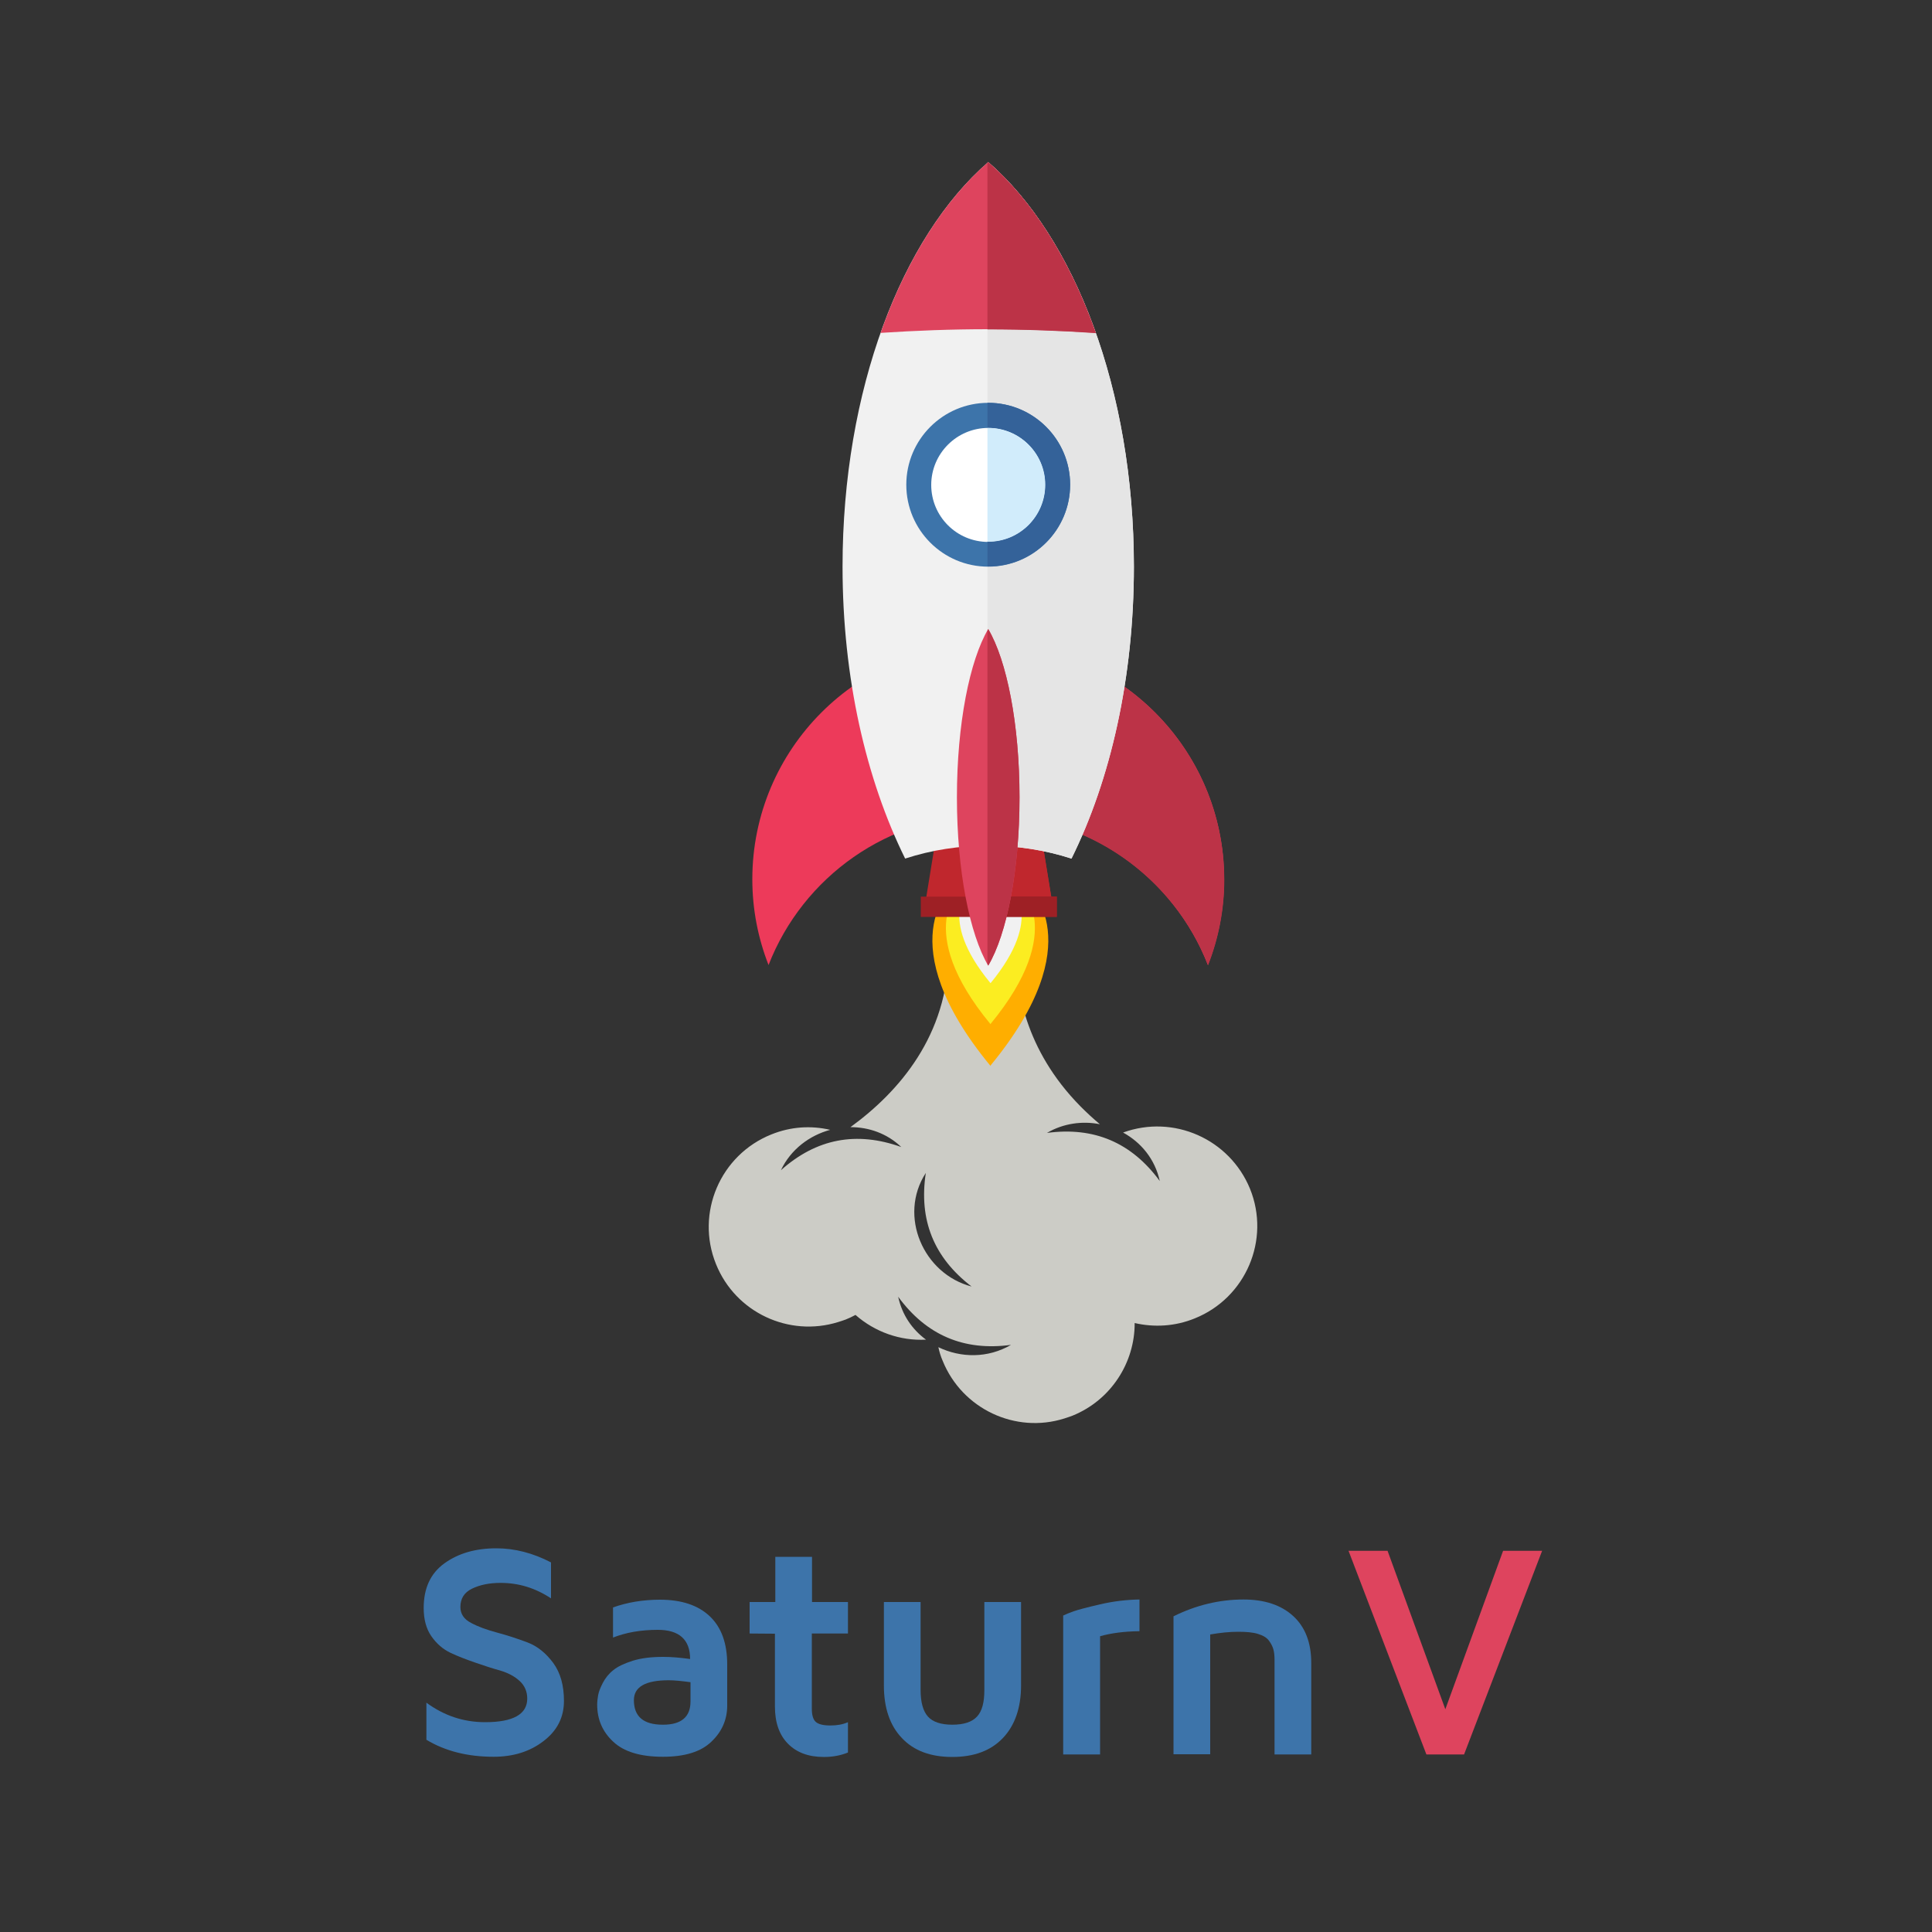 <?xml version="1.0" encoding="utf-8"?>
<!-- Generator: Adobe Illustrator 18.0.0, SVG Export Plug-In . SVG Version: 6.00 Build 0)  -->
<!DOCTYPE svg PUBLIC "-//W3C//DTD SVG 1.1//EN" "http://www.w3.org/Graphics/SVG/1.1/DTD/svg11.dtd">
<svg version="1.1" id="Layer_1" xmlns:x="http://ns.adobe.com/Extensibility/1.0/" xmlns:i="http://ns.adobe.com/AdobeIllustrator/10.0/" xmlns:graph="http://ns.adobe.com/Graphs/1.0/"
	 xmlns="http://www.w3.org/2000/svg" xmlns:xlink="http://www.w3.org/1999/xlink" x="0px" y="0px" viewBox="0 0 1000 1000"
	 enable-background="new 0 0 1000 1000" xml:space="preserve">
<rect x="0" y="0" width="1000" height="1000" fill="#333333" stroke="none"/>
<path fill="#CCCCC6" d="M581.3,586.2c9.3,5.1,16.5,13.7,19,25.1c-14.6-19.9-34-28.2-58.4-24.9c8.5-5,18.4-6.3,27.4-4.5
	c-3.6-3-6.8-6-9.9-9.1c-29.4-29.7-33.6-62.1-33.4-79.5l-35-0.4c-0.4,42.9-25.4,72-50.8,90.5c9.4,0,18.9,3.2,26.3,10.3
	c-23.2-8.3-43.9-4.4-62.3,12c5.1-10.8,14.8-18,25.5-20.9c-9.9-2.3-20.4-1.7-30.5,2.4c-26.4,10.6-39.3,40.7-28.6,67.1
	c10.1,25.1,37.8,37.9,63.2,30c1.2-0.4,2.6-0.8,3.9-1.3c1.8-0.7,3.4-1.5,5.1-2.4c10,8.8,23.1,13.5,36.5,12.8
	c-7.1-5.2-12.4-12.8-14.4-22.2c14.6,19.9,34,28.2,58.4,24.9c-12,7-26,6.8-37.6,1.2c0.5,2.4,1.2,4.7,2.2,7c10.1,25,37.7,37.9,63,29.9
	c1.3-0.4,2.7-0.9,4.1-1.4c20.1-8.1,32.4-27.6,32.3-48c10,2.3,20.8,1.8,31.1-2.4c26.4-10.6,39.3-40.7,28.6-67.1
	C636.4,589.5,607.4,576.7,581.3,586.2z M502.9,665.9c-25-6.5-38.1-36.6-23.7-58.8C475.5,631.4,483.3,650.9,502.9,665.9z"/>
<g>
	<g>
		<path fill="#FFAE00" d="M512.7,551.5c52.8-64.1,19.6-92.3,19.6-92.3h-19.6h-0.2h-19.6c0,0-33.2,28.1,19.6,92.3v0.2
			c0,0,0.1-0.1,0.1-0.1c0,0,0.1,0.1,0.1,0.1V551.5z"/>
	</g>
	<g>
		<path fill="#FBED21" d="M512.7,530c40.5-49.2,15.1-70.8,15.1-70.8h-15.1h-0.1h-15.1c0,0-25.5,21.6,15.1,70.8v0.2
			C512.6,530.2,512.6,530.2,512.7,530c0,0.1,0,0.1,0,0.2V530z"/>
	</g>
	<g>
		<path fill="#F1F1F1" d="M512.7,508.9c28.4-34.5,10.6-49.6,10.6-49.6h-10.6h-0.1H502C502,459.2,484.2,474.4,512.7,508.9l-0.1,0.1
			C512.6,509,512.6,509,512.7,508.9c0,0.1,0,0.1,0,0.1V508.9z"/>
	</g>
	<polygon fill="#C0272D" points="544.4,465.8 479.2,465.8 489.4,403.2 534.2,403.2 	"/>
	<rect x="476.6" y="464.1" fill="#9E2025" width="70.4" height="10.5"/>
	<path fill="#C0272D" d="M519,464.1h25.1l-4.8-29.5h-17.8C521,445.9,520.1,456,519,464.1z"/>
	<path fill="#9E2025" d="M517.2,474.5H547v-10.5h-2.8H519C518.5,468.1,517.9,471.6,517.2,474.5z"/>
</g>
<path fill="#3D74AA" d="M219.3,832.3c0-10.2,3.5-17.9,10.7-23.1c7.2-5.2,16.1-7.8,26.9-7.8c9.4,0,18.9,2.4,28.3,7.3v18.6
	c-8.2-5.4-16.8-8-26.1-8c-5.8,0-10.7,1-14.8,3c-4.1,2-6,5.2-6,9.5c0,3.5,1.8,6.3,5.5,8.2c3.7,2,8.2,3.6,13.4,5
	c5.2,1.4,10.5,3.1,15.8,5.1c5.3,2,9.7,5.7,13.4,10.7c3.7,5.1,5.5,11.6,5.5,19.6c0,8.5-3.5,15.4-10.6,20.8c-7,5.4-15.6,8.1-25.8,8.1
	c-13.4,0-25-2.9-34.8-8.8v-19.2c9.1,6.7,19.2,10.1,30.4,10.1c14.5,0,21.8-4.1,21.8-12.2c0-3.6-1.3-6.7-3.9-9.1s-6-4.2-10-5.4
	c-4-1.1-8.3-2.5-12.9-4.1c-4.6-1.6-8.9-3.2-12.9-5.1c-4-1.9-7.3-4.8-10-8.7C220.6,843,219.3,838.2,219.3,832.3z"/>
<path fill="#3D74AA" d="M309.1,882.3c0-1.6,0.2-3.2,0.5-4.9s1.1-3.8,2.4-6.3s3.1-4.8,5.4-6.6c2.3-1.9,5.7-3.5,10.1-4.9
	c4.5-1.4,9.7-2,15.8-2c4.3,0,8.9,0.4,13.9,1.1c0-10-5.6-15.1-16.7-15.1c-8.9,0-16.6,1.4-23.2,4v-15.6c7.3-2.6,15.4-4,24.3-4
	c11.2,0,19.8,2.9,25.8,8.6c6,5.7,9,14,9,24.9v21.3c0,7.2-2.7,13.5-8.2,18.7c-5.4,5.2-13.7,7.8-25.1,7.8c-11.6,0-20.2-2.6-25.7-7.8
	C311.8,896.3,309.1,889.9,309.1,882.3z M328.1,880c0,8.5,5,12.7,14.9,12.7c0.1,0,0.1,0,0.2,0c9.4,0,14.2-4,14.2-12v-10
	c-4.5-0.6-8.2-1-11.3-1C334.1,869.7,328.1,873.1,328.1,880z"/>
<path fill="#3D74AA" d="M388,845.5v-16.3h13.3v-23.4h19v23.4h18.6v16.3h-18.7v38.9c0,3.4,0.7,5.7,2.1,6.9c1.4,1.2,3.9,1.8,7.5,1.8
	c3.4,0,6.4-0.5,9.1-1.7v15.7c-3.7,1.5-7.8,2.3-12.2,2.3c-0.2,0-0.3,0-0.4,0c-7.8,0-14-2.3-18.5-6.9c-4.5-4.6-6.7-11-6.7-19.2v-37.7
	L388,845.5L388,845.5z"/>
<path fill="#3D74AA" d="M457.5,872.4v-43.2h19v45.6c0,6.3,1.3,10.9,3.8,13.7s6.8,4.2,12.6,4.2c6,0,10.2-1.4,12.8-4.2
	c2.6-2.8,3.8-7.3,3.8-13.7v-45.6h19v43.2c0,11.5-3.2,20.7-9.4,27.2c-6.3,6.6-15,9.8-26.2,9.8c-11.2,0-19.9-3.2-26.1-9.8
	C460.6,893.1,457.5,884,457.5,872.4z"/>
<path fill="#3D74AA" d="M550.3,908.1v-71.9c1.3-0.6,3.1-1.4,5.4-2.2c2.3-0.8,6.8-2,13.7-3.6s13.7-2.4,20.4-2.5v16.4
	c-7.9,0.1-14.7,1-20.4,2.6v61.2H550.3z"/>
<path fill="#3D74AA" d="M607.4,908.1v-71.5c11.5-5.7,23.6-8.7,36.2-8.7c11,0,19.6,2.9,25.8,8.6c6.2,5.7,9.3,13.8,9.3,24.2v47.4h-19
	v-49.1c0-2.1-0.2-3.8-0.6-5.3c-0.4-1.4-1.1-2.9-2.3-4.5c-1.1-1.5-3-2.7-5.7-3.5c-2.6-0.8-6-1.1-10.1-1.1c-4.6,0-9.5,0.5-14.6,1.4v62
	H607.4z"/>
<path fill="#DE445E" d="M698,802.7h20.2l29.9,82l29.9-82h20.2l-40.4,105.4h-19.5L698,802.7z"/>
<g>
	<rect x="473.8" y="322.6" fill="#EDEDEF" width="69.9" height="23.1"/>
	<rect x="473.8" y="322.6" fill="#FFFFFF" width="35" height="23.1"/>
	<path fill="#ED3A5A" d="M511.5,421.8c51.8,0,96,32.2,113.7,77.7c5.4-13.8,8.4-28.7,8.4-44.4c0-67.4-54.7-122.1-122.1-122.1
		c-67.4,0-122.1,54.7-122.1,122.1c0,15.7,3,30.6,8.4,44.4C415.5,454,459.7,421.8,511.5,421.8z"/>
	<path fill="#BC3347" d="M542.7,337.1v88.9c37.8,10,68.5,37.6,82.6,73.6c5.4-13.8,8.4-28.7,8.4-44.4
		C633.6,398.5,595,350.8,542.7,337.1z"/>
	<path fill="#F1F1F1" d="M511.5,437.7c15,0,29.5,2.3,43.1,6.7c20.2-40.8,32.3-93.5,32.3-151.1c0-91.4-30.7-170.6-75.4-209.4
		c-44.8,38.8-75.4,118-75.4,209.4c0,57.6,12.2,110.2,32.4,151.1C482,440,496.5,437.7,511.5,437.7z"/>
	<path fill="#E5E5E5" d="M511.5,83.9c-0.1,0.1-0.3,0.3-0.4,0.4l0,353.4c0.1,0,0.3,0,0.4,0c15,0,29.5,2.3,43.1,6.7
		c20.2-40.8,32.3-93.5,32.3-151.1C586.9,201.9,556.3,122.7,511.5,83.9z"/>
	<path fill="#DE445E" d="M511.5,170.4c19,0,37.5,0.7,55.7,1.9c-13.3-37.6-32.6-68.4-55.7-88.4c-23.1,20-42.4,50.8-55.7,88.4
		C474,171.1,492.5,170.4,511.5,170.4z"/>
	<path fill="#BC3347" d="M511.1,84.3v86.2c0.1,0,0.3,0,0.4,0c19,0,37.5,0.7,55.7,1.9c-13.3-37.6-32.6-68.4-55.7-88.4
		C511.4,84,511.2,84.2,511.1,84.3z"/>
	<path fill="#DE445E" d="M511.5,325.6c-9.6,16.2-16.2,49.1-16.2,87.1c0,38,6.6,70.9,16.2,87.1c9.6-16.2,16.2-49.1,16.2-87.1
		C527.7,374.7,521.1,341.8,511.5,325.6z"/>
	<path fill="#BC3347" d="M511.1,326.4l0,172.6c0.2,0.3,0.3,0.5,0.4,0.8c9.6-16.2,16.2-49.1,16.2-87.1c0-38-6.6-70.9-16.2-87.1
		C511.4,325.9,511.2,326.2,511.1,326.4z"/>
	<path fill="#3D74AA" d="M511.5,293.3c-23.4,0-42.4-19-42.4-42.4c0-23.4,19-42.4,42.4-42.4c23.4,0,42.4,19,42.4,42.4
		C553.9,274.3,534.9,293.3,511.5,293.3L511.5,293.3z"/>
	<path fill="#FFFFFF" d="M511.5,221.5c-16.2,0-29.5,13.2-29.5,29.5c0,16.3,13.2,29.5,29.5,29.5c16.2,0,29.5-13.2,29.5-29.5
		C541,234.7,527.8,221.5,511.5,221.5L511.5,221.5z"/>
	<g>
		<path fill="#346299" d="M511.5,208.5c-0.1,0-0.3,0-0.4,0l0,12.9c0.1,0,0.3,0,0.4,0c16.2,0,29.5,13.2,29.5,29.4
			c0,16.3-13.2,29.5-29.5,29.5c-0.1,0-0.3,0-0.4,0l0,12.9c0.1,0,0.3,0,0.4,0c23.4,0,42.4-19,42.4-42.4
			C553.9,227.5,534.9,208.5,511.5,208.5z"/>
		<path fill="#D1ECFB" d="M541,250.9c0-16.2-13.2-29.4-29.5-29.4c-0.1,0-0.3,0-0.4,0v58.9c0.1,0,0.3,0,0.4,0
			C527.8,280.4,541,267.2,541,250.9z"/>
	</g>
</g>
</svg>
